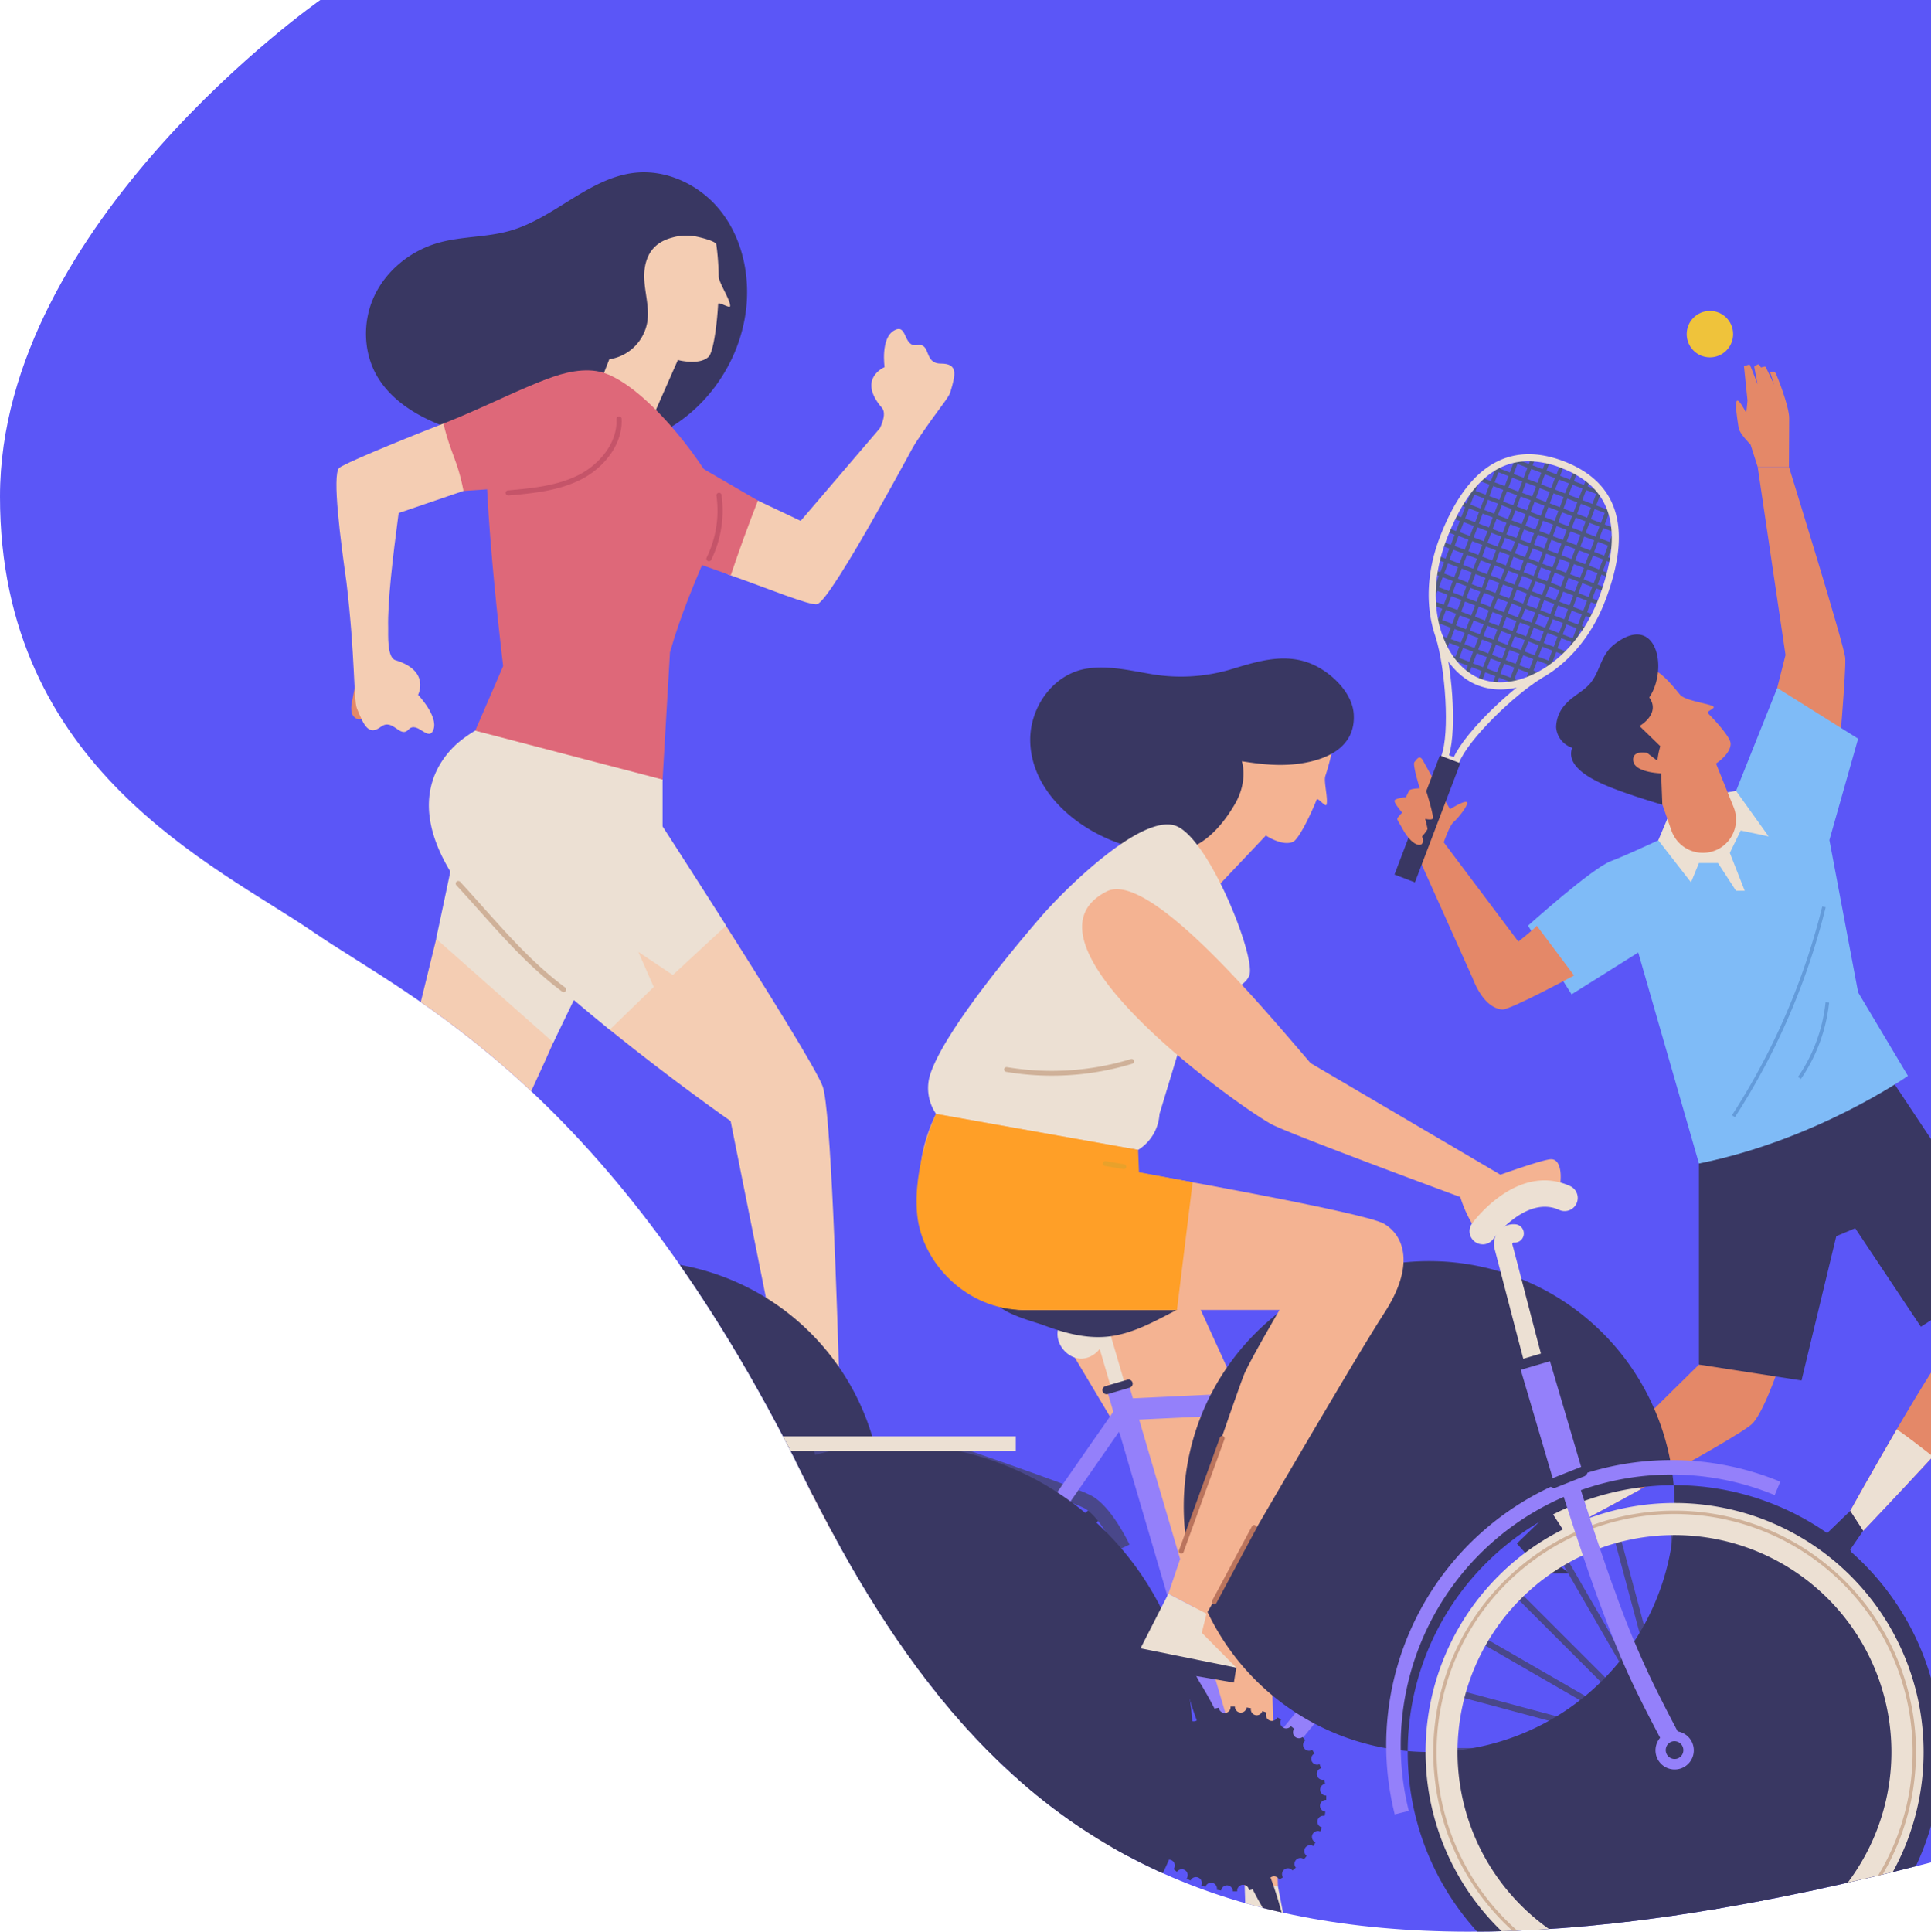 <svg xmlns="http://www.w3.org/2000/svg" viewBox="0 0 712.07 712.245">
    <defs>
        <style>
            .cls-1{fill:none}.cls-2{fill:#5b56f7}.cls-3{clip-path:url(#clip-path)}.cls-4{fill:#e48868}.cls-5{fill:#ece0d3}.cls-6{fill:#393762}.cls-7{fill:#7fbbf7}.cls-8{fill:#4e587f}.cls-9{fill:#639bda}.cls-10{fill:#efc33b}.cls-11{fill:#de6879}.cls-12{fill:#f4cdb3}.cls-13{fill:#cfb199}.cls-14{fill:#c55469}.cls-15{fill:#f4b392}.cls-16{fill:#9480fa}.cls-17{fill:#49478a}.cls-18{fill:#ff9f27}.cls-19{fill:#e8a12b}.cls-20{fill:#ba745d}
        </style>
        <clipPath id="clip-path">
            <path id="Path_113" d="M118.11 3S.08 85.42 0 186s79.9 136.21 115.62 160.7 110 57.57 180.45 200.29 162.14 208.36 416 142.72V3z" class="cls-1" data-name="Path 113"/>
        </clipPath>
    </defs>
    <g id="Artboard_1" data-name="Artboard 1" transform="translate(0 -3)">
        <path id="Path_22" d="M118.11 3S.08 85.42 0 186s79.9 136.21 115.62 160.7 110 57.57 180.45 200.29 162.14 208.36 416 142.72V3z" class="cls-2" data-name="Path 22"/>
        <g id="Group_45" class="cls-3" data-name="Group 45">
            <path id="Path_23" d="M655.36 256.61l3.06-12.11-10.27-69.36h11.53s20.39 65.69 20.76 70.46-2.57 38.17-2.57 38.17z" class="cls-4" data-name="Path 23"/>
            <path id="Path_24" d="M626.5 506.14l-54.68 53.94 4.77 7.34s64.95-34.5 69.72-39.63 11-24.59 11-24.59z" class="cls-4" data-name="Path 24"/>
            <path id="Path_25" d="M743.19 469.81s11 15.41 11.74 20.55-67.88 77.06-67.88 77.06l-4.78-7.34s31.93-57.61 40.73-66.42l-11-13.94z" class="cls-4" data-name="Path 25"/>
            <path id="Path_26" d="M593.14 539.05l-21.32 21 4.77 7.34S590 560.33 605 552.1a92.653 92.653 0 0 1-11.86-13.05z" class="cls-5" data-name="Path 26"/>
            <path id="Path_27" d="M699.46 530c-9.13 15.58-17.19 30.11-17.19 30.11l4.78 7.34S698.93 555 712.76 540c-4.37-3.41-8.76-6.81-13.3-10z" class="cls-5" data-name="Path 27"/>
            <path id="Path_28" d="M626.5 432.01v74.13l37.81 5.87 12.83-53.21 6.97-2.93 24.22 36.32 34.86-22.38-46.6-70.12z" class="cls-6" data-name="Path 28"/>
            <path id="Path_29" d="M576.59 567.42l-4.77 6.95 2.39 5.33 4.59 3.48h-9.54l-9.91-11.07 12.47-12.03z" class="cls-6" data-name="Path 29"/>
            <path id="Path_30" d="M687.04 567.42l-4.77 6.95 2.39 5.33 4.59 3.48h-9.54l-9.91-11.07 12.47-12.03z" class="cls-6" data-name="Path 30"/>
            <path id="Path_31" d="M563.46 344.31s23.65-21.28 30.68-23.85 33.09-15 33.09-15l11.29-6.69 16.84-42.11 29.83 18.71-10.59 37.38 10.59 56.15 18.37 30.79S670.17 423.21 626.5 432l-22.39-77.79-24.58 15.41z" class="cls-7" data-name="Path 31"/>
            <path id="Path_32" d="M532.4 313.59l29.29 38.98-18.75 10.88-23.33-52.05z" class="cls-4" data-name="Path 32"/>
            <path id="Path_33" d="M518.16 310s6.83 6.63 9.31 7.17 4.93-3.62 4.93-3.62 2.11-6.23 3.68-7.51 5.81-6.61 4.8-7.29-6.2 2.61-6.2 2.61L525 283.91c-1.56-3.25-2.6-.72-3.42.07s1.95 9.68 1.95 9.68-3.56.08-3.92.85l-1.17 2.42s-4 .37-4.21 1.29 2.83 4.4 2.83 4.4-1.8 1.79-1.83 2.34 2.93 5.04 2.93 5.04z" class="cls-4" data-name="Path 33"/>
            <path id="Path_34" d="M580.84 240.23l.48.19c.33-.4.65-.8 1-1.21l-.92-.35 1.41-3.7 1.9.72c.27-.41.52-.85.78-1.27l-2.16-.82 1.41-3.71 2.76 1.06c.24-.44.46-.87.68-1.32l-2.92-1.11 1.41-3.7 3.18 1.21c.19-.45.39-.89.57-1.35l-3.23-1.23 1.41-3.71 3.2 1.22c.16-.46.34-.93.49-1.38l-3.16-1.21 1.41-3.7 2.9 1.1c.13-.48.26-1 .38-1.42l-2.76-1 1.41-3.71 2.24.86c.1-.5.16-1 .25-1.48l-2-.75 1.41-3.7 1.08.41c0-.51.12-1 .14-1.52l-.69-.26.73-1.92a36.735 36.735 0 0 0-.18-3.68l-3.7-1.41 1.41-3.7 1.54.58c-.16-.61-.37-1.19-.56-1.79l-.45-.17.21-.55c-.25-.67-.53-1.32-.83-2l-.76 2-3.7-1.41 1.41-3.7 1.73.65a24.419 24.419 0 0 0-2.34-3.17l-.24.62-3.7-1.41.86-2.25c-.39-.32-.81-.63-1.22-.94l-1 2.67-3.71-1.41 1.32-3.45c-.43-.25-.85-.49-1.3-.72l-1.42 3.63-3.7-1.42 1.48-3.87-.68-.3c-.24-.09-.46-.14-.7-.23l-1.4 3.88-3.71-1.41 1.39-3.65c-.49-.12-1-.22-1.44-.32l-1.37 3.46-3.7-1.41 1-2.66c-.51 0-1-.1-1.53-.12l-.85 2.26-3.71-1.41.24-.63a23.64 23.64 0 0 0-3.86.82l1.73.66-1.41 3.7-3.71-1.41.76-2c-.65.28-1.29.58-1.92.91l-.21.56-.45-.17a14.662 14.662 0 0 0-1.61 1l1.54.59-1.41 3.7-3.7-1.41a35.93 35.93 0 0 0-2.58 2.64l-.73 1.91-.69-.26c-.31.39-.61.82-.91 1.22l1.08.41-1.41 3.71-2-.75c-.26.42-.53.83-.79 1.27l2.24.85-1.41 3.7-2.76-1-.67 1.32 2.9 1.11-1.41 3.7-3.16-1.2c-.19.44-.37.91-.55 1.36l3.19 1.21-1.41 3.7-3.23-1.22c-.17.46-.31.92-.47 1.39l3.18 1.21-1.41 3.7-2.93-1.11c-.12.47-.25.95-.36 1.43l2.76 1-1.41 3.71-2.16-.83c-.09.49-.19 1-.26 1.47l1.9.73-1.41 3.7-.92-.35c0 .52-.06 1-.08 1.54l.48.18-.51 1.34c0 1.47 0 2.91.13 4.33l3.52 1.34-1.41 3.7-1.59-.6c.1.57.2 1.13.32 1.69l.75.29-.43 1.11c.2.82.42 1.62.66 2.41l1.14-3 3.7 1.41-1.41 3.7-3.13-1.19c.2.61.39 1.22.62 1.81l2 .75-.77 2c.29.59.61 1.14.93 1.7l1.21-3.19 3.7 1.41-1.41 3.7-3.08-1.17c.44.73.91 1.42 1.4 2.1l1.16.44-.29.78c.35.43.73.82 1.1 1.23l.56-1.48 3.71 1.41-1.15 3c.4.31.82.58 1.24.86l1.28-3.35 3.7 1.41-1.47 3.86c.23.09.44.22.67.31s.47.13.7.21l1.47-3.86 3.71 1.41-1.28 3.35c.5.07 1 .15 1.5.19l1.15-3 3.7 1.42-.48 1.44c.55-.06 1.09-.09 1.64-.19l.3-.77 1.16.44c.81-.18 1.62-.39 2.44-.64l-3.08-1.17 1.41-3.71 3.7 1.41-1.21 3.19c.6-.21 1.21-.4 1.81-.65l.77-2 2 .76c.56-.28 1.11-.62 1.67-.94l-3.13-1.19 1.41-3.7 3.7 1.41-1.14 3c.7-.43 1.39-.89 2.09-1.36l.42-1.12.75.29c.46-.34.91-.69 1.36-1.05l-1.59-.61 1.41-3.7 3.53 1.34q1.53-1.49 3-3.15zM532.38 226l-3.7-1.41 1.41-3.71 3.7 1.42zm1.94-5.08l-3.71-1.41 1.41-3.7 3.71 1.41zm1.93-5.07l-3.71-1.41 1.42-3.71 3.7 1.41zm1.93-5.08l-3.7-1.41 1.41-3.7 3.7 1.41zm1.94-5.07l-3.71-1.41 1.41-3.71 3.71 1.42zm1.93-5.08l-3.71-1.41 1.42-3.7 3.7 1.41zm1.93-5.07l-3.7-1.41 1.41-3.71 3.7 1.41zm1.93-5.08l-3.7-1.41 1.41-3.7 3.7 1.41zm1.94-5.07l-3.71-1.4 1.41-3.71 3.71 1.41zM535.53 233l-3.71-1.41 1.41-3.71 3.71 1.41zm1.93-5.08l-3.71-1.41 1.42-3.7 3.7 1.41zm1.93-5.07l-3.7-1.41 1.41-3.71 3.7 1.41zm1.93-5.08l-3.7-1.41 1.41-3.7 3.71 1.41zm1.94-5.07l-3.71-1.42 1.41-3.7 3.71 1.41zm1.93-5.08l-3.7-1.41 1.41-3.7 3.7 1.41zm1.93-5.07l-3.7-1.41 1.41-3.71 3.7 1.41zm1.94-5.08l-3.71-1.41 1.41-3.7 3.71 1.41zm1.93-5.07l-3.7-1.41 1.41-3.71 3.7 1.41zm1.93-5.08l-3.7-1.41 1.41-3.7 3.7 1.41zm1.94-5.08l-3.71-1.41 1.41-3.7 3.71 1.41zM538.67 240l-3.67-1.38 1.41-3.7 3.71 1.41zm1.93-5l-3.7-1.41 1.41-3.7 3.7 1.41zm1.93-5.07l-3.7-1.41 1.41-3.71 3.7 1.41zm1.94-5.08l-3.71-1.41 1.41-3.7 3.71 1.41zm1.93-5.08l-3.7-1.41 1.41-3.7 3.7 1.41zm1.93-5.07l-3.7-1.41 1.41-3.7 3.7 1.41zm1.93-5.08l-3.7-1.41 1.41-3.7 3.71 1.41zm1.94-5.07l-3.7-1.41 1.41-3.71 3.7 1.41zm1.93-5.08l-3.7-1.41 1.41-3.7 3.7 1.41zm1.93-5.07l-3.7-1.41 1.41-3.71 3.7 1.41zm1.94-5.08l-3.71-1.41 1.41-3.7 3.71 1.41zm1.93-5.07l-3.7-1.41 1.41-3.71 3.7 1.41zm1.93-5.08l-3.7-1.41 1.41-3.7 3.7 1.41zM541.81 247l-3.7-1.41 1.41-3.7 3.7 1.41zm1.93-5.07l-3.7-1.41 1.41-3.71 3.7 1.41zm1.94-5.08l-3.68-1.37 1.41-3.7 3.71 1.41zm1.93-5.07l-3.71-1.41 1.42-3.71 3.7 1.41zm1.93-5.08l-3.7-1.41 1.41-3.7L551 223zm1.93-5.07l-3.7-1.41 1.41-3.71 3.71 1.41zm1.94-5.08l-3.71-1.41 1.41-3.7 3.71 1.41zm1.93-5.07l-3.7-1.41 1.41-3.71 3.7 1.41zm1.93-5.08l-3.7-1.41 1.41-3.7 3.7 1.41zm1.94-5.07L555.5 200l1.41-3.71 3.71 1.41zm1.93-5.08l-3.7-1.41 1.41-3.7 3.7 1.41zm1.93-5.08l-3.7-1.41 1.41-3.7 3.7 1.41zm1.94-5.07l-3.71-1.41 1.41-3.7 3.71 1.41zm1.93-5.07l-3.71-1.41 1.42-3.71 3.7 1.41zM546.88 249l-3.7-1.41 1.41-3.71 3.71 1.41zm1.94-5.08l-3.71-1.41 1.41-3.7 3.71 1.41zm1.93-5.07l-3.7-1.41 1.41-3.71 3.7 1.41zm1.93-5.08l-3.7-1.41 1.41-3.7 3.7 1.41zm1.94-5.07l-3.71-1.42 1.41-3.7L556 225zm1.93-5.08l-3.7-1.41 1.41-3.71 3.7 1.42zm1.93-5.08l-3.7-1.41 1.41-3.7 3.7 1.41zm1.94-5.07l-3.71-1.47 1.41-3.7 3.71 1.41zm1.93-5.07l-3.71-1.4 1.42-3.7 3.7 1.41zm1.93-5.08l-3.7-1.41 1.41-3.7 3.7 1.41zm1.93-5.08l-3.7-1.41 1.41-3.7 3.71 1.41zm1.94-5.07l-3.71-1.41 1.41-3.71 3.71 1.42zm1.93-5.08l-3.7-1.41 1.41-3.7 3.7 1.41zM572 183l-3.7-1.41 1.41-3.71 3.7 1.41zm-20 67.91l-3.7-1.41 1.41-3.71 3.7 1.42zm1.93-5.08l-3.7-1.41 1.41-3.7 3.7 1.41zm1.94-5.07l-3.71-1.41 1.41-3.7 3.71 1.41zm1.93-5.07l-3.7-1.42 1.41-3.7 3.7 1.41zm1.93-5.08L556 229.2l1.41-3.7 3.7 1.41zm1.94-5.08l-3.71-1.41 1.41-3.7 3.71 1.41zm1.93-5.07l-3.71-1.41 1.42-3.71 3.7 1.41zm1.93-5.08l-3.7-1.41 1.41-3.7 3.7 1.41zm1.93-5.07l-3.7-1.41 1.41-3.71 3.71 1.41zm1.94-5.08l-3.71-1.41 1.41-3.7 3.71 1.41zm1.93-5.07l-3.7-1.41L569 195l3.7 1.41zm1.93-5.08l-3.7-1.41 1.41-3.7 3.7 1.41zm1.94-5.07l-3.71-1.41 1.41-3.71 3.71 1.41zm1.93-5.08l-3.7-1.41 1.41-3.7 3.7 1.41zM557 252.84l-3.71-1.41 1.41-3.7 3.71 1.41zm1.93-5.07l-3.7-1.41 1.41-3.71 3.7 1.41zm1.93-5.08l-3.7-1.41 1.41-3.7 3.7 1.41zm1.93-5.07l-3.7-1.41 1.41-3.71 3.71 1.41zm1.94-5.08l-3.71-1.41 1.41-3.7 3.71 1.41zm1.93-5.07l-3.7-1.41 1.41-3.71 3.7 1.41zm1.93-5.08l-3.7-1.41 1.41-3.7 3.7 1.41zm1.94-5.07l-3.71-1.41 1.41-3.71 3.71 1.41zm1.93-5.08l-3.7-1.41 1.41-3.7 3.7 1.41zm1.93-5.08l-3.7-1.41 1.41-3.7 3.7 1.41zm1.94-5.07l-3.71-1.41 1.41-3.71 3.71 1.42zm1.97-5.09l-3.7-1.41 1.41-3.7 3.7 1.41zm1.93-5.07l-3.7-1.41 1.41-3.7 3.7 1.41zm1.93-5.07l-3.7-1.42 1.41-3.7 3.71 1.41zM564 249.7l-3.7-1.41 1.41-3.7 3.7 1.41zm1.94-5.07l-3.71-1.42 1.41-3.7 3.71 1.41zm1.93-5.08l-3.7-1.41 1.41-3.7 3.7 1.41zm1.93-5.08l-3.7-1.41 1.41-3.7 3.7 1.41zm1.93-5.07l-3.7-1.41 1.41-3.71 3.71 1.41zm1.94-5.08l-3.7-1.41 1.41-3.7 3.7 1.41zm1.93-5.07l-3.7-1.41 1.41-3.7 3.7 1.41zm1.93-5.08l-3.7-1.41 1.41-3.7 3.7 1.41zm1.94-5.07l-3.7-1.41 1.4-3.71 3.71 1.42zm1.93-5.08l-3.7-1.41 1.41-3.7 3.7 1.41zm1.93-5.07l-3.7-1.41 1.41-3.71 3.7 1.41zm1.94-5.08l-3.71-1.41 1.41-3.7 3.71 1.41zm1.93-5.07l-3.7-1.41 1.41-3.71 3.7 1.41zm-16.19 57.76l-3.7-1.41 1.41-3.71 3.7 1.42zm1.93-5.08l-3.7-1.41 1.41-3.7 3.71 1.41zm1.94-5.07l-3.67-1.41 1.41-3.71 3.71 1.41zm1.93-5.08l-3.7-1.41 1.41-3.7 3.7 1.41zm1.93-5.07l-3.7-1.41 1.41-3.71 3.7 1.41zm1.94-5.08l-3.68-1.41 1.41-3.7 3.71 1.41zm1.93-5.07L579 214.7l1.41-3.71 3.7 1.41zm1.93-5.08l-3.7-1.41 1.41-3.7 3.7 1.41zm1.94-5.07l-3.71-1.41 1.41-3.71 3.71 1.41zm1.93-5.08l-3.7-1.41 1.41-3.7 3.7 1.41zm1.93-5.07l-3.7-1.42 1.41-3.7 3.7 1.41zm-12.32 47.61l-3.7-1.41 1.41-3.71 3.7 1.41zm1.93-5.08l-3.7-1.41 1.41-3.7 3.7 1.41zm1.94-5.07l-3.71-1.41 1.41-3.71 3.71 1.41zm1.93-5.08l-3.7-1.41 1.41-3.7 3.7 1.41zm1.93-5.08l-3.7-1.41 1.41-3.7 3.7 1.41zm1.93-5.07l-3.7-1.41 1.41-3.71 3.71 1.42zm1.94-5.08l-3.62-1.41 1.41-3.7 3.71 1.41zm1.93-5.07l-3.7-1.41 1.41-3.71 3.7 1.41zm-1.77-6.49l1.41-3.7 3.7 1.41-1.41 3.7z" class="cls-8" data-name="Path 34"/>
            <path id="Path_35" d="M553.26 257.2a22.81 22.81 0 0 1-8.17-1.46c-14.75-5.62-24-28.86-14.2-54.52 10-26.33 25.51-35.85 45.7-28.17 10.45 4 17 10.6 19.34 19.66 2.21 8.39.87 19.08-4 31.78-7.29 19.25-23.21 32.71-38.67 32.71zm10.4-84.13c-12.95 0-22.88 9.51-30.33 29.08-9.21 24.19-.87 46 12.69 51.15a20.35 20.35 0 0 0 7.24 1.28c11.77 0 28.15-9.71 36.27-31 4.63-12.18 5.94-22.33 3.87-30.18-2.18-8.32-8-14.17-17.74-17.88a33.81 33.81 0 0 0-12-2.45z" class="cls-5" data-name="Path 35"/>
            <path id="Path_36" d="M537.53 285.45L531 283l.47-1.22c3.22-8.46 1.54-32.28-2.07-43.87l2.5-.78c3.3 10.61 5.53 33.9 2.43 44.35l1.77.67c4.63-9.86 21.79-25.77 31.31-31.49l1.35 2.24c-10.41 6.25-27.51 22.91-30.73 31.38z" class="cls-5" data-name="Path 36"/>
            <path id="Rectangle_53" d="M0 0h8.07v47H0z" class="cls-6" data-name="Rectangle 53" transform="rotate(20.85 -499.655 1583.68)"/>
            <path id="Path_37" d="M517.19 308.53c3.91 7.49 8.86 7.42 7.21 2.87 0 0 2.08-2.29 2-2.87s-.85-3.59-.85-3.59 1.93.48 2.71 0-2.3-10.16-2.3-10.16l-8.72 10.16z" class="cls-4" data-name="Path 37"/>
            <path id="Path_38" d="M566.68 344.31c-.18 1.1-23.74 19.14-23.74 19.14 3.67 9.48 8.23 11.58 11.08 11.76s26.43-12.55 26.43-12.55z" class="cls-4" data-name="Path 38"/>
            <path id="Path_39" d="M614.82 304.94l-3.32 7.88 12.07 15.52 2.93-7.13h7.01l6.66 10.24h3.21l-5.5-13.99 4.03-8.23 10.28 2.17-12.02-16.8-8.32 1.45z" class="cls-5" data-name="Path 39"/>
            <path id="Path_40" d="M639.27 300.59l-6.48-16.06s5.5-3.53 5.38-7.38c0-1.62-3-5.69-8.4-11.23-.59-.59 2.73-1.75 2.12-2.34-1.18-1.16-10.49-2.09-12.43-4.5-7.11-8.84-10-10.16-14.49-9.88-10.08.61-27.82 18.65-21 29.45s11.94 14 29.06 21.06l3.32 9.52a12.28 12.28 0 0 0 18.19 6.3 12.26 12.26 0 0 0 4.73-14.94z" class="cls-4" data-name="Path 40"/>
            <path id="Path_41" d="M598.54 238.42a22.519 22.519 0 0 0-3.25 2.16c-4.95 3.85-5.07 9.4-8.52 13.91-2.51 3.28-6.46 4.85-9.32 8a12.66 12.66 0 0 0-3.62 8.7 8.63 8.63 0 0 0 5.92 7.52c-3 8.21 11.25 13.55 17.54 15.89s15.7 5.12 15.7 5.12l-.44-11.57s-9.68-.25-10.27-4.52 5.17-3 5.17-3 1.6 1.28 3.73 2.87a29.628 29.628 0 0 1 1-5.15 1.627 1.627 0 0 1 .1-.18l-7.7-7.48s7.94-4.48 3.59-10.53c6.68-9.88 3.21-28.6-9.63-21.74z" class="cls-6" data-name="Path 41"/>
            <path id="Path_42" d="M639.76 414.91l-1.09-.71a254.19 254.19 0 0 0 33.3-77l1.26.32a254.91 254.91 0 0 1-33.47 77.39z" class="cls-9" data-name="Path 42"/>
            <path id="Path_43" d="M664.1 400.81l-1.08-.74a59.62 59.62 0 0 0 10.17-27.59l1.3.14a60.9 60.9 0 0 1-10.39 28.19z" class="cls-9" data-name="Path 43"/>
            <path id="Path_44" d="M641.13 160.75c.3 2.14 4.39 6.17 4.39 6.17l2.63 8.22h11.53s.06-15.84.09-17.91c.06-4.34-4.55-15.89-5-16.67s-2-.25-2-.25l1.47 4.57s-3-6.46-3.22-6.66-1.65.29-1.65.29-.63-1.1-.94-1.18-1.55.86-1.55.86l1.22 6.55s-2.71-7.4-3-7.35-2 .65-2 .65l1.3 12.65s-.35 3.91-.49 4.54c-1.07-2.06-2.51-4.56-3.23-4.53-1.24.06.14 7.91.45 10.05z" class="cls-4" data-name="Path 44"/>
            <circle id="Ellipse_16" cx="8.56" cy="8.56" r="8.56" class="cls-10" data-name="Ellipse 16" transform="translate(621.98 117.64)"/>
            <path id="Path_45" d="M310.09 528.29l.57 28.93s22.5 7.49 22.67 9.55l-35.75 2.53 1-40.2z" class="cls-11" data-name="Path 45"/>
            <path id="Path_46" d="M43.05 430.43L16.1 424s-18.73 14.57-20.54 13.56l17.78-31.12 35.42 14z" class="cls-11" data-name="Path 46"/>
            <path id="Path_47" d="M175.25 272.39s26.56 91.7 49.6 110.29c23.51 19 44.57 33.67 44.57 33.67l21.35 106.79s19.58 19.23 19-1.26c-1.19-42.78-3.48-110.15-6.38-118.26-4.28-12-74-118.82-74-118.82z" class="cls-12" data-name="Path 47"/>
            <path id="Path_48" d="M290.78 523.17l7.08 35.4 12.8-1.35s-.31-14.87-.87-35.34c-6.34.37-12.68.83-19.01 1.29z" class="cls-5" data-name="Path 48"/>
            <path id="Path_49" d="M244.33 290.44s-44.53 112.27-57.8 132.82S163.67 460 156 460.42c-5 .27-61.54-14.89-101.19-25.73-21.92-6 2.39-21.28 2.39-21.28l86.28 6.72 26.24-107.07 39.21-33z" class="cls-12" data-name="Path 49"/>
            <path id="Path_50" d="M57.16 413.41l-32.63-2.54L16.1 424s16.77 4.67 38.67 10.65q1.23-10.59 2.39-21.24z" class="cls-5" data-name="Path 50"/>
            <path id="Path_51" d="M160.84 349.15l43.21 38.21 9.25-19.11-46.16-48.94z" class="cls-5" data-name="Path 51"/>
            <path id="Path_52" d="M340.37 161s-33.63 63.26-39 64.74c-2.58.72-18.52-5.91-32-10.63-14.37-5 10.05-27.57 10.05-27.57l15.83 7.51 29.08-34" class="cls-12" data-name="Path 52"/>
            <path id="Path_53" d="M275.42 113.59q-.075 1.5-.24 3c-2.23 20.61-16 39.89-35.37 47.7-8 3.22-15.88.88-24.19 1.8a113.11 113.11 0 0 1-36.93-1.6c-14.11-3.08-30.69-8.91-38.94-21.64-5.75-8.9-6.26-20.78-1.86-30.41s13.39-16.91 23.56-19.85c8.73-2.53 18.1-2 26.83-4.57 16.3-4.72 29-19.48 45.85-21.32 11.78-1.28 23.76 4.45 31.24 13.63s10.68 21.43 10.05 33.26z" class="cls-6" data-name="Path 53"/>
            <path id="Path_54" d="M279.49 187.56l-27.16-15.78-11.33 32.9s14.1 5.42 28.47 10.45q4.65-13.87 10.02-27.57z" class="cls-11" data-name="Path 54"/>
            <path id="Path_55" d="M240.72 156.74l9.25-21s7.89 2.14 11.36-1.21c1.3-1.26 2.62-8 3.28-16.36.08-1 .15-2 .21-3.07s4.39 1.84 4.43.74c.08-2.27-4.18-8.6-4.22-10.89-.19-10.59-1.73-20.84-5.69-24.7-9-8.82-40.67-10.12-45 5.25a44.39 44.39 0 0 0 12.44 44.64l-8.56 21.78z" class="cls-12" data-name="Path 55"/>
            <path id="Path_56" d="M175.25 272.39a46.482 46.482 0 0 0-6.79 4.87c-7.74 7.08-17.49 22.17-2.35 47.16 10.29 17 35.69 39.66 58.73 58.25l16.23-15.76-5.66-12.91 12.7 8.5 19.64-18.18c-8.29-13.06-16.64-26.05-23.42-36.56v-17.32l-14.88-5.64v1.75" class="cls-5" data-name="Path 56"/>
            <path id="Path_57" d="M219.82 139.8c-14-2-29.72 9.15-37.74 12.12s3.46 96.66 3.46 96.66l-10.29 23.81 69.08 18.05 2.73-46.91c8-28.26 21.93-50 19-56.21-8.06-16.94-31.13-45.32-46.24-47.52z" class="cls-11" data-name="Path 57"/>
            <path id="Path_58" d="M207.83 368.8a.93.93 0 0 1-.57-.19c-11.58-8.65-20.71-18.87-30.38-29.69-2.81-3.15-5.64-6.32-8.54-9.45a.95.95 0 1 1 1.39-1.29c2.91 3.15 5.74 6.32 8.56 9.48 9.6 10.74 18.67 20.9 30.11 29.44a.94.94 0 0 1-.57 1.7z" class="cls-13" data-name="Path 58"/>
            <path id="Path_59" d="M129.85 261.56c1-5.5 2.06-11.17 5.22-15.77a53 53 0 0 1 1.39 16.65 8.82 8.82 0 0 1-1 4 3.4 3.4 0 0 1-3.43 1.76 3.44 3.44 0 0 1-2.4-2.76 10.16 10.16 0 0 1 .22-3.88z" class="cls-4" data-name="Path 59"/>
            <g id="_Group_" data-name="&lt;Group&gt;">
                <path id="Path_60" d="M325.22 153.39c2.43 2.81-1.7 10-4.84 14.05C323.49 171.2 324.3 180 327 184c12.8-23.31 22.46-33.21 23.4-36.29 2.08-6.83 2.88-10.66-3.5-10.65s-3.43-7.66-8.72-6.81-3.44-8.24-8.49-5.38-3.5 13.49-3.5 13.49-10.29 4.24-.97 15.03z" class="cls-12" data-name="Path 60"/>
            </g>
            <path id="Path_61" d="M163.52 159.17c-18.87 7.37-37.09 15-38.47 16.4-2.63 2.65.59 27.16 2.72 42.19 3.22 27.23 2.62 43.39 3.82 46.38 2.66 6.63 4.4 10.17 8.87 6.84s7 4.45 10.2 1 7.38 4.92 9.19 0-5.68-12.79-5.68-12.79 4.65-8.83-8.37-12.78c-3.15-.95-2.61-9.62-2.66-12-.24-9.41 1.63-25.41 3.86-42.25l23.92-8.16s4.33-29.41-7.4-24.83z" class="cls-12" data-name="Path 61"/>
            <path id="Path_62" d="M227.07 157.84a19.88 19.88 0 0 0-26.3-14.67c-9.93 3.62-23.79 10.74-37.25 16 2.74 11.36 5.18 13.37 7.4 24.84l41.32-2.77a19.9 19.9 0 0 0 14.83-23.4z" class="cls-11" data-name="Path 62"/>
            <path id="Path_63" d="M187.38 185.68a1 1 0 0 1-.94-.86.94.94 0 0 1 .86-1c8.47-.76 18.07-1.62 26.13-5.71 7.21-3.68 14.3-11.45 13.89-20.53a.94.94 0 0 1 .9-1 .89.89 0 0 1 1 .9c.45 9.93-7.16 18.35-14.92 22.3-8.37 4.26-18.17 5.14-26.81 5.91z" class="cls-14" data-name="Path 63"/>
            <path id="Path_64" d="M261.43 209.93a1 1 0 0 1-.41-.09.94.94 0 0 1-.43-1.27 39.57 39.57 0 0 0 3.61-22.82.95.95 0 0 1 1.88-.27 41.55 41.55 0 0 1-3.8 23.92.93.93 0 0 1-.85.53z" class="cls-14" data-name="Path 64"/>
            <path id="Path_65" d="M239.06 97.39a16.21 16.21 0 0 0-1.32 4.6c-.92 6.45 1.92 13 1 19.45a16.7 16.7 0 0 1-33.21-2.82c.17-3.41 2.23-6.27 2.77-9.6 1.44-8.92-2.94-20.87 4.39-28.24s21.17-9 31.64-8.5c3.68.18 12.71 4 15.9 6 4.27 2.59 3.85 10 3.89 14.85 0-1.28-6.88-2.87-7.93-3a18.81 18.81 0 0 0-8.5.53c-4.13 1.12-7.01 3.34-8.63 6.73z" class="cls-6" data-name="Path 65"/>
            <path id="Path_66" d="M376 469.49l49.29 82.62L459 698.37h12.24s-4.29-153-4.9-158.5-47.14-104.65-47.14-104.65z" class="cls-15" data-name="Path 66"/>
            <path id="Path_67" d="M471.22 698.37l2.2 11.35 19.02 7.27-32.64 7.56-.82-26.18z" class="cls-5" data-name="Path 67"/>
            <path id="Path_68" d="M410.55 522.89a4 4 0 0 1 3.79-4.14L568 511.44a4 4 0 0 1 .35 7.93l-153.65 7.31h-.18a4 4 0 0 1-3.97-3.79zm46.27 147.49a3.93 3.93 0 0 0 2.93-1.29l114.63-140.26a4 4 0 0 0-5.86-5.36L453.9 663.74a4 4 0 0 0 2.92 6.64z" class="cls-16" data-name="Path 68"/>
            <path id="Path_69" d="M459.04 667.59l-2.11-7.17 6.57-7.18 2.62 8.89-4.22 4.62z" class="cls-16" data-name="Path 69"/>
            <path id="Path_70" d="M403.81 488.13c-4.63-2.64-12-.86-13.58 4.71-1.54 5.37 3.43 11.5 9 11.09s10-6.93 7.8-12.19a7.38 7.38 0 0 0-3.22-3.61z" class="cls-5" data-name="Path 70"/>
            <path id="Rectangle_54" d="M0 0h41.74v5.35H0z" class="cls-6" data-name="Rectangle 54" transform="rotate(-42.6 938.095 -184.805)"/>
            <path id="Path_71" d="M531.86 647.53h76.83l-74.21-19.89a1.16 1.16 0 0 1 .6-2.24l74.21 19.89-66.54-38.42a1.16 1.16 0 1 1 1.17-2l66.53 38.41L556.13 589a1.163 1.163 0 0 1 1.64-1.65l54.33 54.33-38.42-66.54a1.16 1.16 0 0 1 2-1.16l38.42 66.54-19.89-74.21a1.16 1.16 0 1 1 2.24-.6l19.89 74.21V563a1.16 1.16 0 0 1 2.32 0v76.83l19.89-74.21a1.16 1.16 0 1 1 2.24.6l-19.89 74.21 38.42-66.54a1.16 1.16 0 0 1 2 1.16l-38.41 66.54 54.33-54.33a1.16 1.16 0 0 1 1.64 0 1.18 1.18 0 0 1 0 1.65l-54.33 54.32 66.54-38.41a1.16 1.16 0 0 1 1.16 2l-66.54 38.41 74.21-19.88a1.16 1.16 0 1 1 .6 2.24l-74.21 19.89h76.83a1.16 1.16 0 0 1 0 2.32h-76.81l74.21 19.89a1.16 1.16 0 0 1-.29 2.28 1.1 1.1 0 0 1-.31 0l-74.21-19.89 66.54 38.42a1.17 1.17 0 0 1 .42 1.59 1.15 1.15 0 0 1-1 .58 1.1 1.1 0 0 1-.58-.16l-66.54-38.41 54.33 54.33a1.18 1.18 0 0 1 0 1.65 1.2 1.2 0 0 1-.82.34 1.17 1.17 0 0 1-.82-.34l-54.33-54.33 38.41 66.54a1.16 1.16 0 0 1-.42 1.58 1.1 1.1 0 0 1-.58.16 1.18 1.18 0 0 1-1-.58l-38.41-66.54 19.88 74.21a1.15 1.15 0 0 1-.82 1.42 1 1 0 0 1-.3 0 1.16 1.16 0 0 1-1.12-.86l-19.89-74.21v76.83a1.16 1.16 0 1 1-2.32 0v-76.79l-19.89 74.21a1.14 1.14 0 0 1-1.12.86 1 1 0 0 1-.3 0 1.16 1.16 0 0 1-.82-1.42l19.89-74.21-38.42 66.54a1.16 1.16 0 0 1-2-1.16l38.42-66.54-54.33 54.33a1.2 1.2 0 0 1-.82.34 1.17 1.17 0 0 1-.82-2l54.32-54.33-66.53 38.42a1.163 1.163 0 0 1-1.17-2.01l66.54-38.42L535.08 672a1 1 0 0 1-.3 0 1.16 1.16 0 0 1-.3-2.28l74.21-19.89h-76.83a1.16 1.16 0 1 1 0-2.32z" class="cls-17" data-name="Path 71"/>
            <path id="Path_72" d="M519.1 649a98.41 98.41 0 1 1 98.413 98.42A98.408 98.408 0 0 1 519.1 649zm7.92 0a90.5 90.5 0 1 0-.02 0z" class="cls-6" data-name="Path 72"/>
            <path id="Path_73" d="M525.68 649a91.83 91.83 0 1 1 91.83 91.83A91.83 91.83 0 0 1 525.68 649zm11.79 0a80 80 0 1 0 80-80 80 80 0 0 0-80 80z" class="cls-5" data-name="Path 73"/>
            <path id="Path_74" d="M528.53 649a89 89 0 1 0 89-89 89 89 0 0 0-89 89zm1.22 0a87.77 87.77 0 1 1 87.767 87.77A87.77 87.77 0 0 1 529.75 649z" class="cls-13" data-name="Path 74"/>
            <path id="Path_75" d="M239.72 647.53h76.83l-74.21-19.89a1.16 1.16 0 1 1 .6-2.24l74.21 19.89-66.54-38.42a1.16 1.16 0 0 1 1.16-2l66.54 38.41L264 589a1.17 1.17 0 0 1 1.65-1.65L320 641.63l-38.41-66.54a1.16 1.16 0 0 1 2-1.16L322 640.47l-19.89-74.21a1.16 1.16 0 1 1 2.24-.6l19.89 74.21V563a1.16 1.16 0 0 1 2.32 0v76.83l19.89-74.21a1.16 1.16 0 1 1 2.24.6l-19.89 74.21 38.42-66.54a1.16 1.16 0 0 1 2 1.16l-38.41 66.54 54.32-54.33a1.17 1.17 0 0 1 1.65 1.65l-54.33 54.32L399 604.86a1.16 1.16 0 0 1 1.16 2l-66.54 38.41 74.18-19.87a1.16 1.16 0 0 1 .6 2.24l-74.21 19.89H411a1.16 1.16 0 0 1 0 2.32h-76.81l74.21 19.89a1.16 1.16 0 0 1-.3 2.28 1 1 0 0 1-.3 0l-74.21-19.89 66.54 38.42a1.17 1.17 0 0 1 .42 1.59 1.15 1.15 0 0 1-1 .58 1.1 1.1 0 0 1-.58-.16l-66.54-38.46 54.33 54.33a1.167 1.167 0 0 1-1.65 1.65l-54.32-54.33 38.41 66.54a1.16 1.16 0 0 1-2 1.16l-38.42-66.54 19.89 74.21a1.15 1.15 0 0 1-.82 1.42 1 1 0 0 1-.3 0 1.15 1.15 0 0 1-1.12-.86l-19.89-74.21v76.83a1.16 1.16 0 1 1-2.32 0v-76.79l-19.89 74.21a1.16 1.16 0 0 1-1.12.86 1 1 0 0 1-.3 0 1.15 1.15 0 0 1-.82-1.42L322 656.91l-38.42 66.54a1.18 1.18 0 0 1-1 .58 1.16 1.16 0 0 1-1-1.74L320 655.75l-54.32 54.33a1.167 1.167 0 1 1-1.65-1.65l54.33-54.33-66.54 38.42a1.1 1.1 0 0 1-.58.16 1.15 1.15 0 0 1-1-.58 1.17 1.17 0 0 1 .42-1.59l66.54-38.42L242.94 672a1 1 0 0 1-.3 0 1.16 1.16 0 0 1-.3-2.28l74.21-19.89h-76.83a1.16 1.16 0 1 1 0-2.32z" class="cls-17" data-name="Path 75"/>
            <path id="Path_76" d="M227 649a98.41 98.41 0 1 1 98.413 98.42A98.408 98.408 0 0 1 227 649zm7.92 0a90.51 90.51 0 1 0-.04 0z" class="cls-6" data-name="Path 76"/>
            <path id="Path_77" d="M233.54 649a91.83 91.83 0 1 1 91.83 91.83A91.83 91.83 0 0 1 233.54 649zm11.79 0a80 80 0 1 0 80-80 80 80 0 0 0-80 80z" class="cls-5" data-name="Path 77"/>
            <path id="Path_78" d="M236.39 649a89 89 0 1 0 89-89 89 89 0 0 0-89 89zm1.22 0a87.76 87.76 0 1 1 87.763 87.77A87.758 87.758 0 0 1 237.61 649z" class="cls-13" data-name="Path 78"/>
            <path id="Path_79" d="M425.25 646.05l5.35-.09a105.1 105.1 0 0 0-206.71-25.06l5.17 1.36A99.8 99.8 0 0 1 325.53 548c54.08 0 98.82 44 99.72 98.05z" class="cls-16" data-name="Path 79"/>
            <path id="Path_80" d="M514.31 672l5.19-1.3a99.8 99.8 0 0 1 134.93-116.44l2.05-4.94A105.14 105.14 0 0 0 514.31 672z" class="cls-16" data-name="Path 80"/>
            <path id="Path_81" d="M322.86 648.58h5.33c0-.4 3.29-40.5 5-53.26 1.49-10.84 11.19-45.41 14-55.35 15.23 5.19 47.91 16.53 52.8 19.19 4.73 2.59 10 12.16 11.69 15.63l4.83-2.29c-.68-1.44-6.86-14.16-14-18-6.67-3.64-54.28-19.79-56.31-20.48l-2.65-.89-.78 2.69c-.53 1.86-13.15 45.77-14.94 58.8-.73 5.35-1.7 15.16-2.6 24.94-1.25-11-2.74-21.92-4.08-26.33-2.93-9.67-15.9-56.9-16-57.38l-5.16 1.42c.13.47 13.12 47.78 16.07 57.51 2.94 9.38 6.76 53.36 6.8 53.8z" class="cls-17" data-name="Path 81"/>
            <path id="Path_82" d="M610.7 646.6a7.062 7.062 0 1 0 5.06-5.06 7 7 0 0 0-5.06 5.06z" class="cls-16" data-name="Path 82"/>
            <path id="Path_83" d="M318.72 646.6a7 7 0 1 0 5.06-5.06 7 7 0 0 0-5.06 5.06z" class="cls-16" data-name="Path 83"/>
            <path id="Path_84" d="M568.32 518.75a3.4 3.4 0 0 0 3.25-4.33c-2.8-9.68-12.56-47.88-13.89-52.63a.46.46 0 0 1 .11-.45.44.44 0 0 1 .44-.17 3.39 3.39 0 0 0 .86-6.72 7.26 7.26 0 0 0-7.93 9.16c1.33 4.77 11.1 43 13.9 52.69a3.4 3.4 0 0 0 3.26 2.45z" class="cls-5" data-name="Path 84"/>
            <path id="Path_85" d="M619 652.61a3.37 3.37 0 0 0 3-5c-2.37-4.32-4.66-8.69-6.92-13.06-2-3.9-4-7.83-5.91-11.78A338.352 338.352 0 0 1 595.62 590c-.32-.89-.64-1.77-1-2.64q-4.8-13.62-9.23-27.36-5.52-17-10.56-34.25c-.05-.17-.11-.35-.16-.53a3.385 3.385 0 0 0-6.5 1.89c6.94 23.87 13.92 44.75 17.46 55.07 3.68 10.69 7.7 21.43 12.09 31.9 3.24 7.74 7 15.27 10.84 22.73 2.41 4.66 4.85 9.31 7.37 13.91l.08.15a3.4 3.4 0 0 0 2.99 1.74z" class="cls-16" data-name="Path 85"/>
            <path id="Path_86" d="M456.83 669.39a3 3 0 0 0 .38-5.93l-125.39-16.54L417 524.66a3 3 0 1 0-4.89-3.4l-87.96 126.27a3 3 0 0 0 2.05 4.65l130.24 17.18z" class="cls-16" data-name="Path 86"/>
            <path id="Path_87" d="M573.08 549.77l10.49-4.16-12.53-42.47-10.78 3.19z" class="cls-16" data-name="Path 87"/>
            <path id="Rectangle_55" d="M0 0h5.29v183.22H0z" class="cls-5" data-name="Rectangle 55" transform="rotate(-16.31 1915.603 -1160.001)"/>
            <path id="Path_88" d="M445.69 661.94l9.03 1.2.62 2.1-7.99 2.35z" class="cls-16" data-name="Path 88"/>
            <path id="Rectangle_56" d="M0 0h8.33v158.48H0z" class="cls-16" data-name="Rectangle 56" transform="rotate(-16.38 1994.99 -1160.261)"/>
            <path id="Path_89" d="M382.35 474c-5.58-.8-11.64-.94-14.7 2.6a5.68 5.68 0 0 0-1.2 5.54c1.89 5 14 7.89 18.48 9.52 8 3 16.65 5.31 25.27 3.94 12.53-2 22.79-10.28 34.53-14.5 1.24-.45 2.61-1 3.21-2.18.89-1.74-.49-3.94-2.31-4.66s-3.86-.37-5.78 0c-8.53 1.57-17.16 3.86-25.87 3.86-7.61 0-15.67-1.49-23.42-2.68-2.21-.39-5.13-1.03-8.21-1.44z" class="cls-6" data-name="Path 89"/>
            <path id="Path_90" d="M443.15 642l7.49-3.23a133.147 133.147 0 0 0-8-15.07c-5-8.21-2.44-10.8-4.59-15.8s-6.53-3.11-6.53-3.11-4.37 1.89-2.22 6.88 5.82 4.9 8.34 14.18a134.933 134.933 0 0 0 5.51 16.15zm-8.92-31a2 2 0 1 1 1.07-2.69 2.05 2.05 0 0 1-1.07 2.69z" class="cls-6" data-name="Path 90"/>
            <path id="Path_91" d="M474.08 652.62a23.57 23.57 0 1 1-32.89-5.39 23.57 23.57 0 0 1 32.89 5.39z" class="cls-6" data-name="Path 91"/>
            <path id="Path_92" d="M433.33 640c-.41.35-.82.69-1.22 1a2.17 2.17 0 0 1-3 3.1c-.35.41-.69.83-1 1.25a2.17 2.17 0 0 1-2.44 3.58c-.28.46-.54.93-.79 1.4a2.191 2.191 0 1 1-1.79 4c-.18.5-.36 1-.53 1.51a2.171 2.171 0 1 1-1.06 4.21c-.1.52-.19 1-.26 1.58a2.171 2.171 0 0 1-.33 4.33v1.61a2.17 2.17 0 0 1 .43 4.31c.09.53.19 1.06.3 1.58a2.172 2.172 0 1 1 1.18 4.18c.17.5.36 1 .56 1.5a2.171 2.171 0 0 1 1.89 3.91c.26.47.53.93.82 1.38a2.17 2.17 0 0 1 2.53 3.52q.51.63 1.05 1.23a2.17 2.17 0 0 1 3.1 3c.41.35.82.69 1.24 1a2.17 2.17 0 1 1 3.59 2.44c.46.27.93.54 1.4.79a2.189 2.189 0 1 1 4 1.78c.5.19 1 .37 1.52.53a2.17 2.17 0 0 1 4.2 1.07c.53.1 1.06.18 1.59.26a2.17 2.17 0 0 1 4.32.33h1.61a2.171 2.171 0 1 1 4.32-.43c.53-.08 1-.18 1.58-.29a2.17 2.17 0 0 1 4.17-1.18c.51-.18 1-.37 1.51-.57a2.17 2.17 0 0 1 3.91-1.88c.46-.26.92-.54 1.38-.82a2.17 2.17 0 0 1 3.52-2.53c.42-.35.82-.69 1.22-1.05a2.17 2.17 0 0 1 3-3.1c.35-.41.69-.82 1-1.25a2.17 2.17 0 0 1 2.45-3.58c.27-.46.53-.93.78-1.4a2.191 2.191 0 0 1 1.79-4c.19-.51.36-1 .53-1.52a2.171 2.171 0 0 1 1.06-4.21c.1-.52.19-1 .26-1.58a2.172 2.172 0 0 1 .34-4.33v-1.61a2.17 2.17 0 0 1-.43-4.31c-.09-.53-.19-1.06-.3-1.58a2.17 2.17 0 1 1-1.17-4.18q-.27-.75-.57-1.5a2.17 2.17 0 0 1-1.88-3.91c-.27-.47-.54-.92-.83-1.38a2.17 2.17 0 0 1-2.53-3.52c-.34-.42-.69-.83-1-1.22a2.18 2.18 0 0 1-3.11-3c-.4-.35-.82-.69-1.24-1a2.17 2.17 0 0 1-3.58-2.44c-.46-.27-.93-.54-1.41-.79a2.189 2.189 0 0 1-4-1.78c-.5-.19-1-.37-1.52-.53a2.17 2.17 0 0 1-4.2-1.07c-.53-.1-1.06-.18-1.59-.26a2.17 2.17 0 0 1-4.32-.33h-1.61a2.171 2.171 0 0 1-4.32.43c-.52.08-1 .18-1.58.3a2.17 2.17 0 0 1-4.17 1.17c-.51.18-1 .37-1.51.57a2.17 2.17 0 0 1-3.9 1.88c-.47.26-.93.54-1.39.82a2.17 2.17 0 0 1-3.52 2.53zm6.59 5.45a109.989 109.989 0 1 0 0 .01z" class="cls-6" data-name="Path 92"/>
            <path id="Path_93" d="M466.79 690.88l-7.5 3.23a134.341 134.341 0 0 0 8 15.07c5 8.21 2.43 10.8 4.59 15.8s6.53 3.11 6.53 3.11 4.37-1.89 2.21-6.88-5.81-4.9-8.34-14.18a134 134 0 0 0-5.49-16.15zm8.91 31a1.114 1.114 0 1 1 0-.04z" class="cls-6" data-name="Path 93"/>
            <path id="Rectangle_57" d="M0 0h101.07v5.35H0z" class="cls-5" data-name="Rectangle 57" transform="translate(273.51 532.61)"/>
            <path id="Path_94" d="M614.35 647.46a3.28 3.28 0 0 0 4 4 3.24 3.24 0 0 0 2.28-2.27 3.3 3.3 0 0 0-4.06-4.06 3.26 3.26 0 0 0-2.22 2.33z" class="cls-6" data-name="Path 94"/>
            <path id="Path_95" d="M560.26 508.15a1.858 1.858 0 0 0 .52-.07l10.78-3.18a1.83 1.83 0 0 0-1-3.51l-10.78 3.18a1.83 1.83 0 0 0 .52 3.58z" class="cls-6" data-name="Path 95"/>
            <path id="Path_96" d="M573.08 551.6a1.818 1.818 0 0 0 .68-.13l10.49-4.17a1.824 1.824 0 0 0-1.35-3.39l-10.49 4.16a1.83 1.83 0 0 0 .67 3.53z" class="cls-6" data-name="Path 96"/>
            <path id="Path_97" d="M408.14 517.06a1.67 1.67 0 0 0 .44-.06l8-2.35a1.522 1.522 0 0 0-.86-2.92l-8 2.34a1.52 1.52 0 0 0 .42 3z" class="cls-6" data-name="Path 97"/>
            <path id="Path_98" d="M322.36 647.46a3.29 3.29 0 0 0 4.06 4 3.25 3.25 0 0 0 2.27-2.27 3.29 3.29 0 1 0-6.33-1.78z" class="cls-6" data-name="Path 98"/>
            <path id="Path_99" d="M410 410.74l9.18 24.48s83.84 14.69 91.19 19 11.62 15.3 0 33.05S444.9 598 444.9 598l-14.07-7.35s25.7-75.88 28.15-81.39S471.83 486 471.83 486h-94.25c-21.41 0-51.4-33.14-32.43-72.31z" class="cls-15" data-name="Path 99"/>
            <path id="Path_100" d="M447.3 331.67l19.5-20.6s6.13 4.14 10.08 2.29c1.48-.69 4.58-6.05 7.6-13 .36-.83.72-1.69 1.07-2.56s3.22 2.86 3.58 1.93c.73-1.92-1.06-8.58-.42-10.55 2.94-9.11 4.63-18.32 2.38-22.79-5.14-10.19-31.81-20.57-40-8.7a40.15 40.15 0 0 0-2.45 41.82l-13.7 16.11z" class="cls-15" data-name="Path 100"/>
            <path id="Path_101" d="M480.93 284.29c-8.19 1.45-15.59.55-23-.6 0 0 2.51 7.26-2.68 16-5 8.5-12.37 16.67-22.49 17.32-22.59 1.45-52.42-16.15-52.86-40.8-.22-12.44 8.5-24.87 21.14-26.73 7.49-1.11 15.07.6 22.54 1.9a64.94 64.94 0 0 0 29.65-1.38c9.69-2.89 19.61-6.31 29.59-2.53 7.33 2.78 15.9 10.52 16.38 18.93.63 11.05-8.14 16.1-18.27 17.89z" class="cls-6" data-name="Path 101"/>
            <path id="Path_102" d="M419.66 427a16.77 16.77 0 0 0 7.91-13.27l12.73-42s18-2.21 20.41-9.16-15.14-51-27.3-55.13c-12.73-4.36-41 23.62-49.79 33.85-9.05 10.55-35.06 41.39-40.53 57.63a16.75 16.75 0 0 0 1.63 14.08l.43.69z" class="cls-5" data-name="Path 102"/>
            <path id="Path_103" d="M434 486l5.78-47.08-19.78-3.7-.32-8.27-74.53-13.25s-8.78 19.5-6.91 37.4 18.52 34.9 39.34 34.9z" class="cls-18" data-name="Path 103"/>
            <path id="Path_104" d="M420.57 610.76l-1.17 6.49 35.6 6.14.89-5.5s-24.63-8.12-35.32-7.13z" class="cls-6" data-name="Path 104"/>
            <path id="Path_105" d="M444.9 598.01l-1.74 7.01 12.73 12.87-35.32-7.13 10.26-20.1z" class="cls-5" data-name="Path 105"/>
            <path id="Path_106" d="M459.8 724.55l1.02 10.95 34.43-6.96-2.81-11.55z" class="cls-6" data-name="Path 106"/>
            <path id="Path_107" d="M414.41 434.06h-.15l-6.83-1.14a.9.9 0 1 1 .29-1.78l6.83 1.14a.9.9 0 0 1 .75 1 .91.91 0 0 1-.89.78z" class="cls-19" data-name="Path 107"/>
            <path id="Path_108" d="M408.14 331.67c15.48-7.82 57.5 42.79 75.15 63.32l70 41.14s15.56-5.59 18.6-5.7 4 4 3.5 8.75-32.59 14.95-32.59 14.95a46 46 0 0 1-4.31-9.77s-59.41-21.91-69-26.52-98.74-67.27-61.35-86.17z" class="cls-15" data-name="Path 108"/>
            <path id="Path_109" d="M546.74 461.82a4.85 4.85 0 0 0 3.91-2c.11-.16 12.15-16.23 24.31-10.71a4.833 4.833 0 1 0 4-8.8c-19.32-8.79-35.45 12.87-36.13 13.8a4.84 4.84 0 0 0 3.91 7.69z" class="cls-5" data-name="Path 109"/>
            <path id="Path_110" d="M387.86 399.61a101.614 101.614 0 0 1-16.848-1.408.9.9 0 0 1-.742-1 .92.92 0 0 1 1-.74A99.87 99.87 0 0 0 417 393.49a.9.9 0 1 1 .53 1.72 101.508 101.508 0 0 1-29.67 4.4z" class="cls-13" data-name="Path 110"/>
            <path id="Path_111" d="M435.59 575.86a1 1 0 0 1-.3-.05.9.9 0 0 1-.54-1.16L449.86 533a.9.9 0 0 1 1.69.61l-15.11 41.66a.91.91 0 0 1-.85.59z" class="cls-20" data-name="Path 111"/>
            <path id="Path_112" d="M447.8 594.5a.84.84 0 0 1-.43-.11.9.9 0 0 1-.37-1.22l14.66-27.4a.89.89 0 0 1 1.22-.37.9.9 0 0 1 .37 1.22L448.59 594a.88.88 0 0 1-.79.5z" class="cls-20" data-name="Path 112"/>
        </g>
    </g>
</svg>
